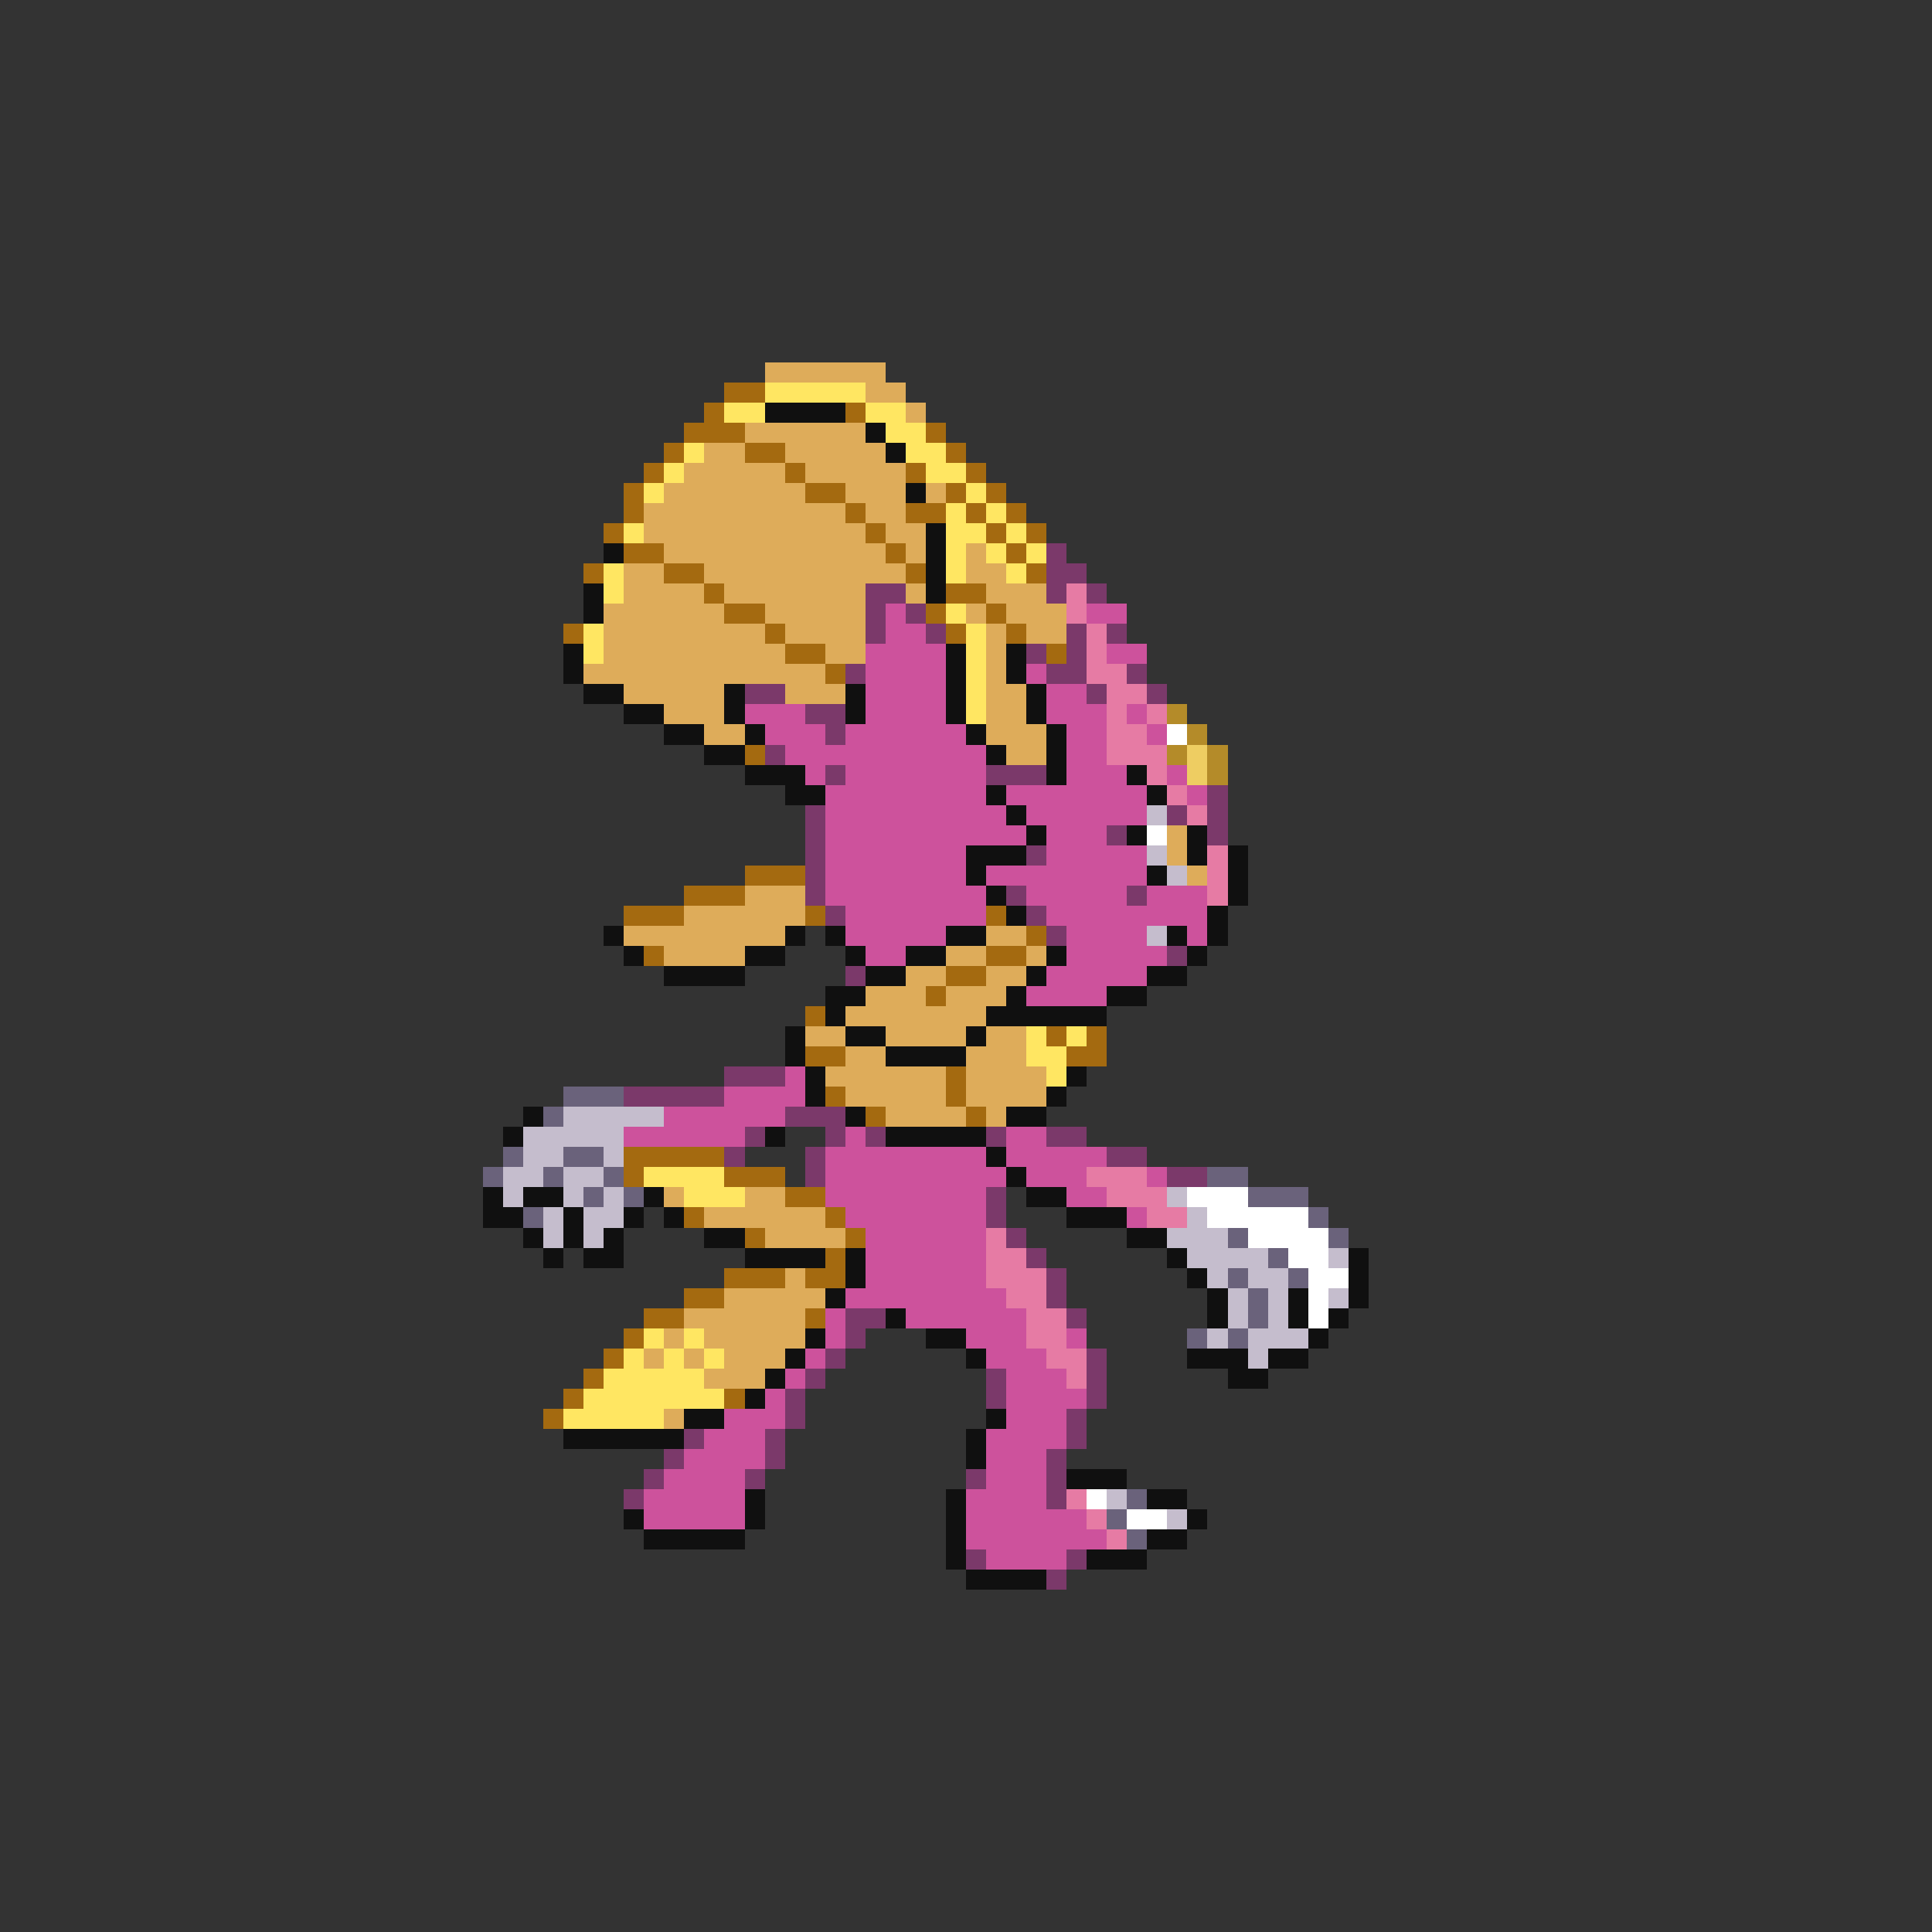 <svg xmlns="http://www.w3.org/2000/svg" viewBox="0 -0.5 96 96" shape-rendering="crispEdges">
<rect x="0" y="-0.5" width="96" height="96" fill="#333333" stroke="none"/>
<path stroke="#deac5a" d="M38 18h6M43 19h2M45 20h1M37 21h6M35 22h2M39 22h5M34 23h5M40 23h5M33 24h7M42 24h3M46 24h1M32 25h10M43 25h2M32 26h11M44 26h2M33 27h11M45 27h1M48 27h1M31 28h2M35 28h10M48 28h2M31 29h4M36 29h7M45 29h1M49 29h3M30 30h6M38 30h5M48 30h1M50 30h3M30 31h8M39 31h4M49 31h1M51 31h2M30 32h9M41 32h2M49 32h1M29 33h12M49 33h1M31 34h5M39 34h3M49 34h2M33 35h3M49 35h2M35 36h2M49 36h3M50 37h2M58 41h1M58 42h1M59 43h1M37 44h3M34 45h6M31 46h8M49 46h2M33 47h4M47 47h2M51 47h1M45 48h2M49 48h2M43 49h3M47 49h3M42 50h7M40 51h2M44 51h4M49 51h2M42 52h2M48 52h3M41 53h6M48 53h4M42 54h5M48 54h4M44 55h4M49 55h1M33 59h1M37 59h2M35 60h6M38 61h4M39 63h1M36 64h5M34 65h6M33 66h1M35 66h5M32 67h1M34 67h1M36 67h3M35 68h3M33 70h1" />
<path stroke="#a46a10" d="M36 19h2M35 20h1M42 20h1M34 21h3M46 21h1M33 22h1M37 22h2M47 22h1M32 23h1M39 23h1M45 23h1M48 23h1M31 24h1M40 24h2M47 24h1M49 24h1M31 25h1M42 25h1M45 25h2M48 25h1M50 25h1M30 26h1M43 26h1M49 26h1M51 26h1M31 27h2M44 27h1M50 27h1M29 28h1M33 28h2M45 28h1M51 28h1M35 29h1M47 29h2M36 30h2M46 30h1M49 30h1M28 31h1M38 31h1M47 31h1M50 31h1M39 32h2M52 32h1M41 33h1M37 37h1M37 43h3M34 44h3M31 45h3M40 45h1M49 45h1M51 46h1M32 47h1M49 47h2M47 48h2M46 49h1M40 50h1M52 51h1M54 51h1M40 52h2M53 52h2M47 53h1M41 54h1M47 54h1M43 55h1M48 55h1M31 57h5M31 58h1M36 58h3M39 59h2M34 60h1M41 60h1M37 61h1M42 61h1M41 62h1M36 63h3M40 63h2M34 64h2M32 65h2M40 65h1M31 66h1M30 67h1M29 68h1M28 69h1M36 69h1M27 70h1" />
<path stroke="#ffe662" d="M38 19h5M36 20h2M43 20h2M44 21h2M34 22h1M45 22h2M33 23h1M46 23h2M32 24h1M48 24h1M47 25h1M49 25h1M31 26h1M47 26h2M50 26h1M47 27h1M49 27h1M51 27h1M30 28h1M47 28h1M50 28h1M30 29h1M47 30h1M29 31h1M48 31h1M29 32h1M48 32h1M48 33h1M48 34h1M48 35h1M51 51h1M53 51h1M51 52h2M52 53h1M32 58h4M34 59h3M32 66h1M34 66h1M31 67h1M33 67h1M35 67h1M30 68h5M29 69h7M28 70h5" />
<path stroke="#101010" d="M38 20h4M43 21h1M44 22h1M45 24h1M46 26h1M30 27h1M46 27h1M46 28h1M29 29h1M46 29h1M29 30h1M28 32h1M47 32h1M50 32h1M28 33h1M47 33h1M50 33h1M29 34h2M36 34h1M42 34h1M47 34h1M51 34h1M31 35h2M36 35h1M42 35h1M47 35h1M51 35h1M33 36h2M37 36h1M48 36h1M52 36h1M35 37h2M49 37h1M52 37h1M37 38h3M52 38h1M56 38h1M39 39h2M49 39h1M57 39h1M50 40h1M51 41h1M56 41h1M59 41h1M48 42h3M59 42h1M61 42h1M48 43h1M57 43h1M61 43h1M49 44h1M61 44h1M50 45h1M60 45h1M30 46h1M39 46h1M41 46h1M47 46h2M58 46h1M60 46h1M31 47h1M37 47h2M42 47h1M45 47h2M52 47h1M59 47h1M33 48h4M43 48h2M51 48h1M57 48h2M41 49h2M50 49h1M55 49h2M41 50h1M49 50h6M39 51h1M42 51h2M48 51h1M39 52h1M44 52h4M40 53h1M53 53h1M40 54h1M52 54h1M26 55h1M42 55h1M50 55h2M25 56h1M38 56h1M44 56h5M49 57h1M50 58h1M24 59h1M26 59h2M32 59h1M51 59h2M24 60h2M28 60h1M31 60h1M33 60h1M53 60h3M26 61h1M28 61h1M30 61h1M35 61h2M56 61h2M27 62h1M29 62h2M37 62h4M42 62h1M58 62h1M67 62h1M42 63h1M59 63h1M67 63h1M41 64h1M60 64h1M64 64h1M67 64h1M44 65h1M60 65h1M64 65h1M66 65h1M40 66h1M46 66h2M65 66h1M39 67h1M48 67h1M59 67h3M63 67h2M38 68h1M61 68h2M37 69h1M34 70h2M49 70h1M28 71h6M48 71h1M48 72h1M53 73h3M37 74h1M47 74h1M57 74h2M31 75h1M37 75h1M47 75h1M59 75h1M32 76h5M47 76h1M57 76h2M47 77h1M54 77h3M48 78h4" />
<path stroke="#7b396a" d="M52 27h1M52 28h2M43 29h2M52 29h1M54 29h1M43 30h1M45 30h1M43 31h1M46 31h1M53 31h1M55 31h1M51 32h1M53 32h1M42 33h1M52 33h2M56 33h1M37 34h2M54 34h1M57 34h1M40 35h2M41 36h1M38 37h1M41 38h1M49 38h3M60 39h1M40 40h1M58 40h1M60 40h1M40 41h1M55 41h1M60 41h1M40 42h1M51 42h1M40 43h1M40 44h1M50 44h1M56 44h1M41 45h1M51 45h1M52 46h1M58 47h1M42 48h1M36 53h3M31 54h5M39 55h3M37 56h1M41 56h1M43 56h1M49 56h1M52 56h2M36 57h1M40 57h1M55 57h2M40 58h1M58 58h2M49 59h1M49 60h1M50 61h1M51 62h1M52 63h1M52 64h1M42 65h2M53 65h1M42 66h1M41 67h1M54 67h1M40 68h1M49 68h1M54 68h1M39 69h1M49 69h1M54 69h1M39 70h1M53 70h1M34 71h1M38 71h1M53 71h1M33 72h1M38 72h1M52 72h1M32 73h1M37 73h1M48 73h1M52 73h1M31 74h1M52 74h1M48 77h1M53 77h1M52 78h1" />
<path stroke="#e67ba4" d="M53 29h1M53 30h1M54 31h1M54 32h1M54 33h2M55 34h2M55 35h1M57 35h1M55 36h2M55 37h3M57 38h1M58 39h1M59 40h1M60 42h1M60 43h1M60 44h1M54 58h3M55 59h3M57 60h2M49 61h1M49 62h2M49 63h3M50 64h2M51 65h2M51 66h2M52 67h2M53 68h1M53 74h1M54 75h1M55 76h1" />
<path stroke="#cd529c" d="M44 30h1M54 30h2M44 31h2M43 32h4M55 32h2M43 33h4M51 33h1M43 34h4M52 34h2M37 35h3M43 35h4M52 35h3M56 35h1M38 36h3M42 36h6M53 36h2M57 36h1M39 37h10M53 37h2M40 38h1M42 38h7M53 38h3M58 38h1M41 39h8M50 39h7M59 39h1M41 40h9M51 40h6M41 41h10M52 41h3M41 42h7M52 42h5M41 43h7M49 43h8M41 44h8M51 44h5M57 44h3M42 45h7M52 45h8M42 46h5M53 46h4M59 46h1M43 47h2M53 47h5M52 48h5M51 49h4M39 53h1M36 54h4M33 55h6M31 56h6M42 56h1M50 56h2M41 57h8M50 57h5M41 58h9M51 58h3M57 58h1M41 59h8M53 59h2M42 60h7M56 60h1M43 61h6M43 62h6M43 63h6M42 64h8M41 65h1M45 65h6M41 66h1M48 66h3M53 66h1M40 67h1M49 67h3M39 68h1M50 68h3M38 69h1M50 69h4M36 70h3M50 70h3M35 71h3M49 71h4M34 72h4M49 72h3M33 73h4M49 73h3M32 74h5M48 74h4M32 75h5M48 75h6M48 76h7M49 77h4" />
<path stroke="#b48b29" d="M58 35h1M59 36h1M58 37h1M60 37h1M60 38h1" />
<path stroke="#ffffff" d="M58 36h1M57 41h1M59 59h3M60 60h5M62 61h4M64 62h2M65 63h2M65 64h1M65 65h1M54 74h1M56 75h2" />
<path stroke="#eecd62" d="M59 37h1M59 38h1" />
<path stroke="#c5bdcd" d="M57 40h1M57 42h1M58 43h1M57 46h1M28 55h5M26 56h5M26 57h2M30 57h1M25 58h2M28 58h2M25 59h1M28 59h1M30 59h1M58 59h1M27 60h1M29 60h2M59 60h1M27 61h1M29 61h1M58 61h3M59 62h4M66 62h1M60 63h1M62 63h2M61 64h1M63 64h1M66 64h1M61 65h1M63 65h1M60 66h1M62 66h3M62 67h1M55 74h1M58 75h1" />
<path stroke="#6a627b" d="M28 54h3M27 55h1M25 57h1M28 57h2M24 58h1M27 58h1M30 58h1M60 58h2M29 59h1M31 59h1M62 59h3M26 60h1M65 60h1M61 61h1M66 61h1M63 62h1M61 63h1M64 63h1M62 64h1M62 65h1M59 66h1M61 66h1M56 74h1M55 75h1M56 76h1" />
</svg>